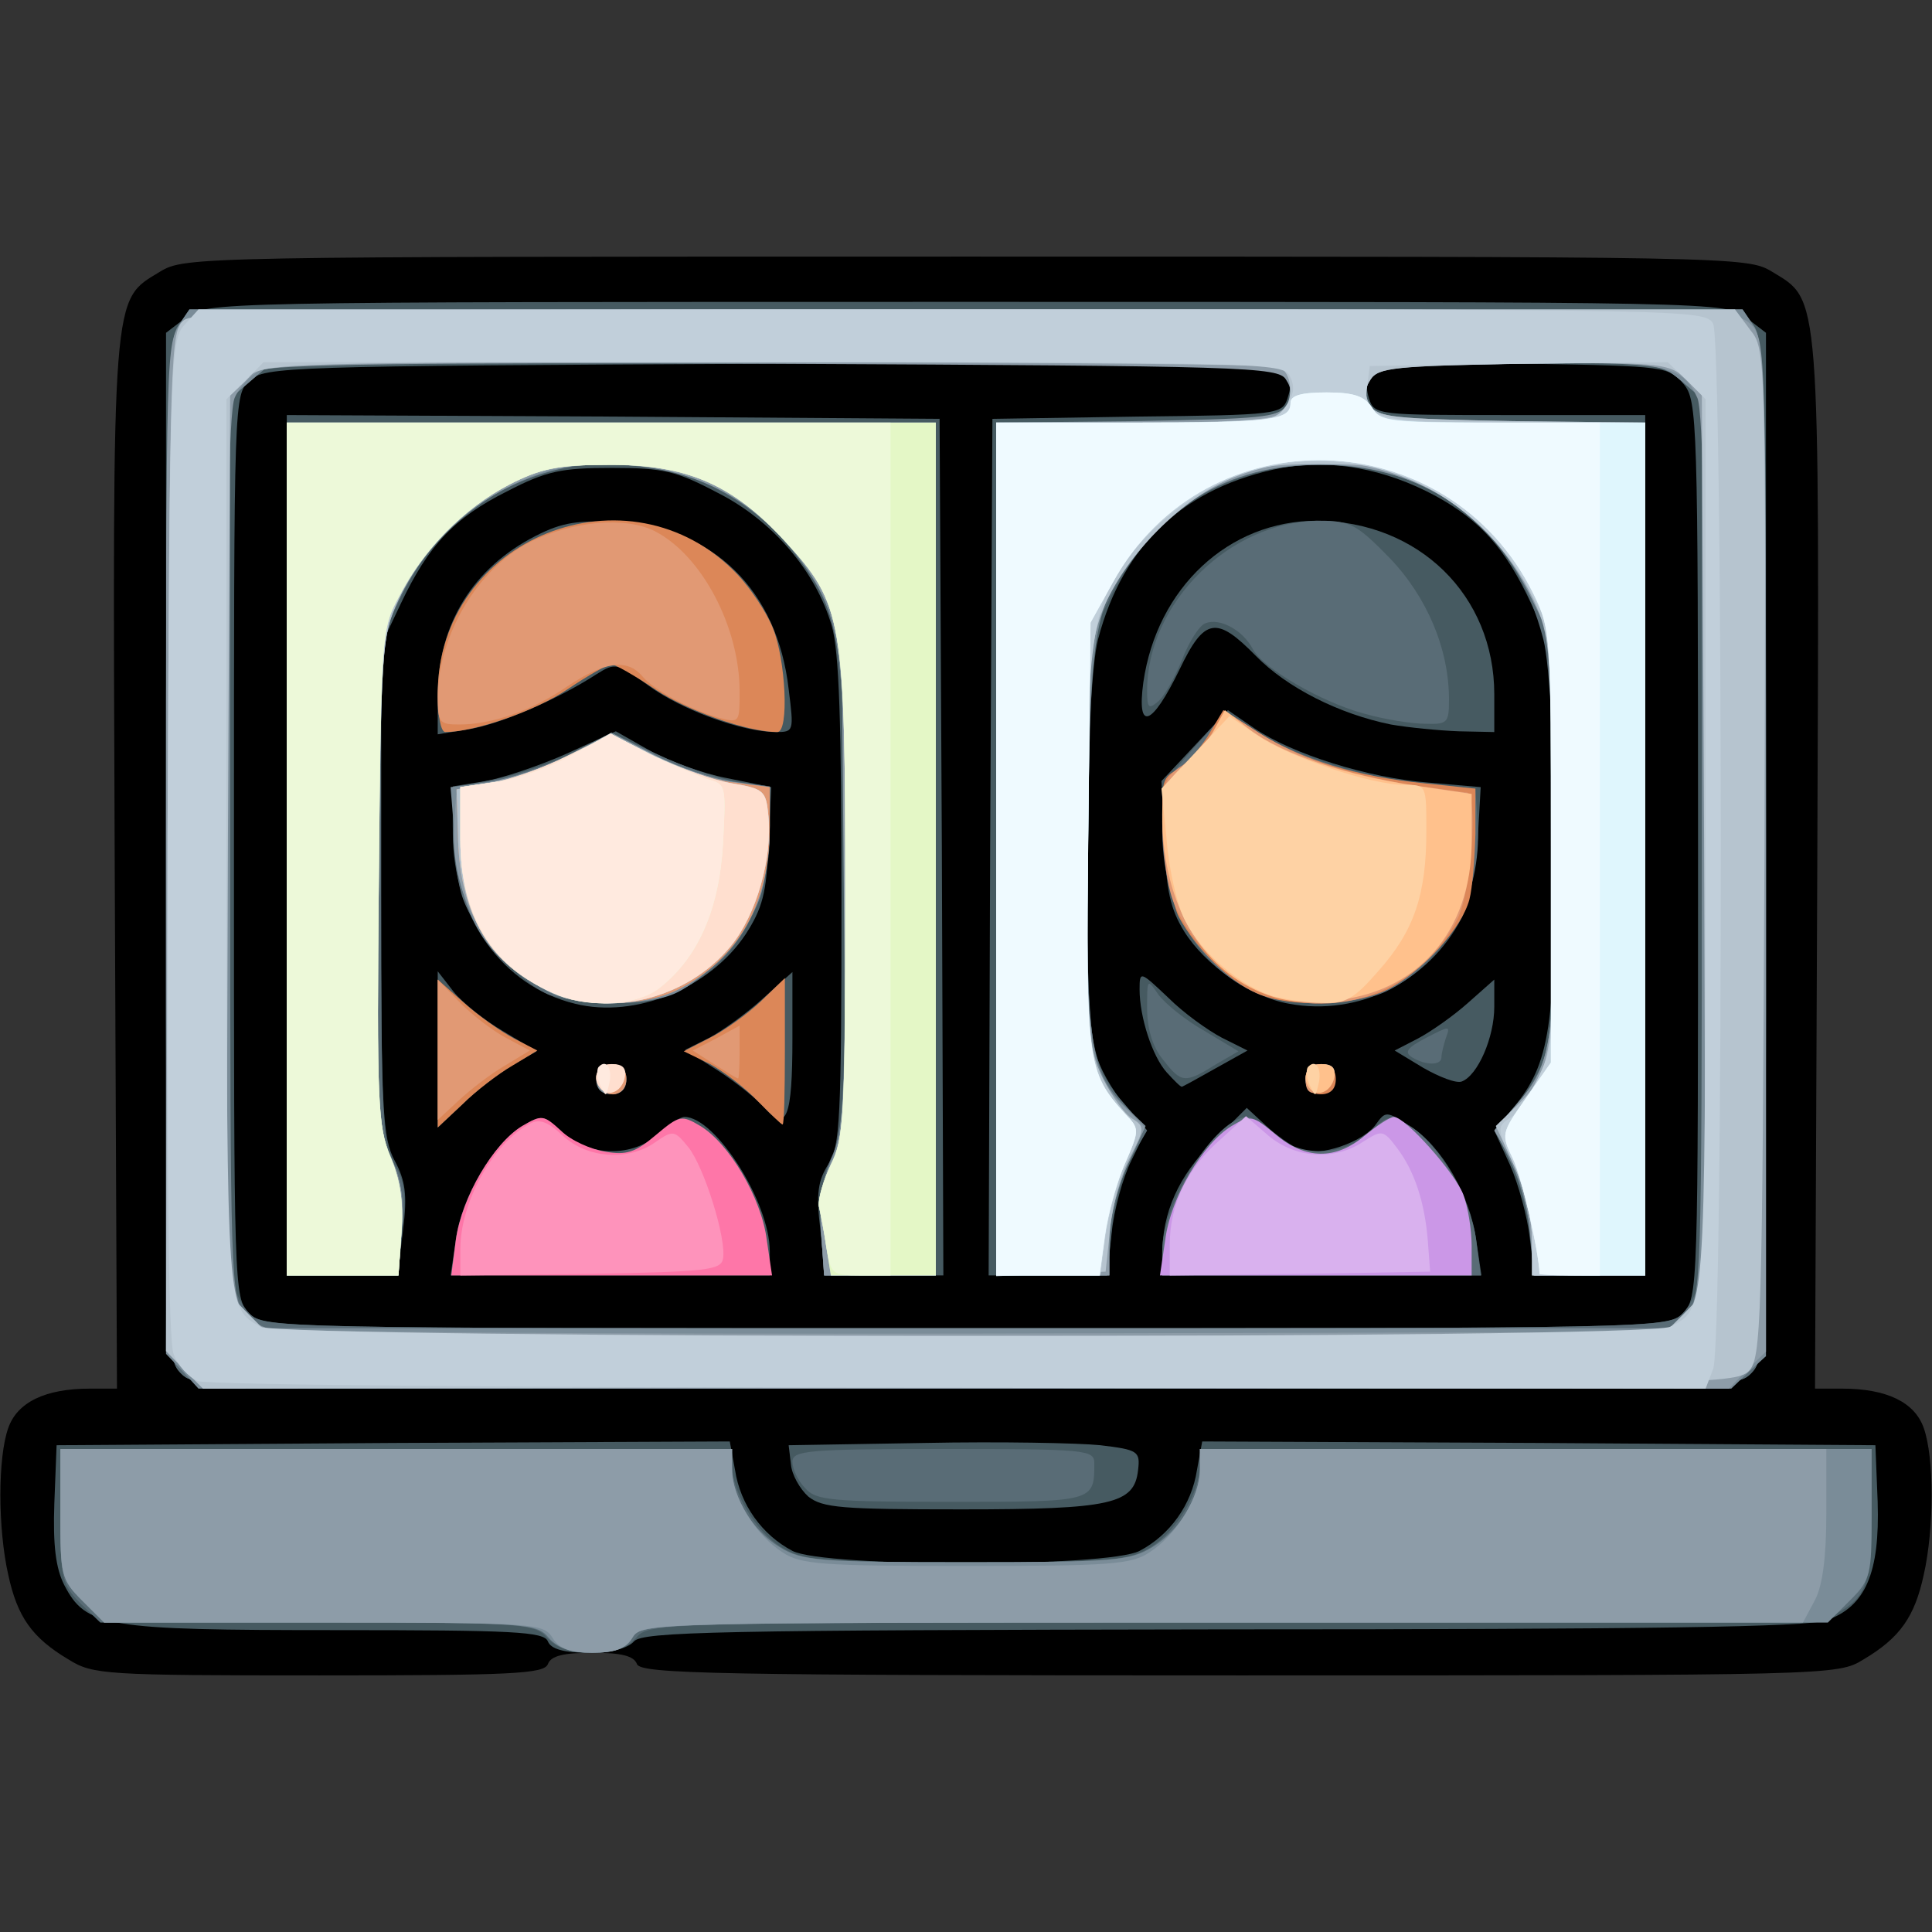 <svg class="img-fluid" id="outputsvg" xmlns="http://www.w3.org/2000/svg" width="256" height="256"
	viewBox="0 0 2560 2560">
	<rect x="0" y="0" width="2560" height="2560" fill="#333333" stroke="none"/>
	<g id="l44ilxNGtcwCFMlHoFeEC5Z" fill="rgb(0,0,0)" style="transform: none;">
		<g>
			<path id="paRl7Zniy"
				d="M91 2199 c-49 -29 -68 -57 -80 -112 -14 -62 -14 -156 0 -195 12 -34 49 -52 108 -52 l36 0 -3 -695 c-3 -767 -4 -746 60 -785 33 -20 47 -20 1068 -20 1021 0 1035 0 1068 20 64 39 63 18 60 785 l-3 695 36 0 c59 0 96 18 108 52 14 39 14 133 0 195 -12 55 -31 83 -80 112 -34 21 -42 21 -827 21 -695 0 -793 -2 -798 -15 -4 -11 -21 -15 -59 -15 -38 0 -55 4 -59 15 -5 13 -48 15 -303 15 -284 0 -300 -1 -332 -21z">
			</path>
		</g>
	</g>
	<g id="l2rwlcmVbFw6coBj2g5HEMM" fill="rgb(70,90,97)" style="transform: none;">
		<g>
			<path id="p18spn377G"
				d="M726 2175 c-5 -13 -45 -15 -281 -15 -306 0 -331 -4 -360 -60 -11 -22 -15 -52 -13 -108 l3 -77 446 -3 446 -2 7 38 c7 46 36 86 76 107 42 22 418 22 460 0 40 -21 69 -61 76 -107 l7 -38 446 2 446 3 3 75 c3 94 -16 139 -68 157 -26 9 -235 12 -801 12 -669 1 -768 3 -779 16 -8 9 -30 15 -60 15 -33 0 -50 -5 -54 -15z">
			</path>
			<path id="pyloRvEIX"
				d="M1071 1983 c-11 -10 -22 -29 -23 -43 l-3 -25 180 -3 c99 -2 204 0 233 3 50 6 53 8 50 33 -5 45 -35 52 -234 52 -159 0 -184 -2 -203 -17z">
			</path>
			<path id="pEEFDCFoL"
				d="M240 1820 c-20 -20 -20 -33 -20 -699 l0 -680 26 -20 c27 -21 30 -21 1034 -21 1004 0 1007 0 1034 21 l26 20 0 680 c0 666 0 679 -20 699 -20 20 -33 20 -1040 20 -1007 0 -1020 0 -1040 -20z m1990 -80 c20 -20 20 -33 20 -614 0 -570 -1 -595 -19 -617 -19 -23 -24 -24 -203 -27 -200 -3 -227 3 -214 46 7 22 11 22 187 22 l179 0 0 570 0 570 -74 0 -73 0 -6 -50 c-3 -27 -15 -71 -26 -96 l-21 -46 30 -36 c45 -57 53 -114 48 -375 -3 -224 -4 -234 -29 -287 -34 -73 -67 -110 -127 -143 -67 -36 -138 -49 -204 -37 -128 25 -210 101 -243 227 -18 69 -21 485 -4 546 5 21 23 52 39 71 l29 33 -20 41 c-11 22 -23 65 -26 96 l-6 56 -78 0 -79 0 2 -567 3 -568 192 -3 c186 -2 192 -3 199 -24 15 -49 18 -49 -692 -46 -635 3 -663 4 -683 22 -21 19 -21 22 -21 618 0 585 0 598 20 618 20 20 33 20 950 20 917 0 930 0 950 -20z">
			</path>
			<path id="pHlYSkI3p"
				d="M380 1120 l0 -570 433 2 432 3 3 568 2 567 -78 0 -79 0 -6 -61 c-6 -48 -3 -65 11 -87 15 -23 17 -59 17 -347 0 -238 -3 -332 -13 -366 -21 -72 -78 -139 -151 -176 -55 -29 -72 -33 -140 -33 -67 0 -87 4 -139 31 -70 35 -104 71 -141 149 l-26 55 0 325 c0 294 2 328 18 358 14 26 17 45 11 92 l-7 60 -73 0 -74 0 0 -570z">
			</path>
			<path id="pWJjFxu0g"
				d="M604 1643 c7 -56 50 -128 88 -151 26 -15 28 -15 53 8 35 33 94 34 128 2 13 -12 28 -22 34 -22 41 0 113 113 113 178 l0 32 -211 0 -212 0 7 -47z">
			</path>
			<path id="pcli95V9q"
				d="M1540 1663 c0 -57 22 -105 67 -150 l45 -45 26 24 c15 14 36 28 46 32 25 9 83 -11 99 -34 13 -18 14 -18 45 2 42 26 80 92 88 151 l7 47 -212 0 -211 0 0 -27z">
			</path>
			<path id="pD47sXxK6"
				d="M580 1391 l0 -104 21 27 c11 14 41 38 65 52 l45 27 -33 19 c-18 11 -48 34 -65 51 l-33 31 0 -103z"></path>
			<path id="pL9WLd0UI"
				d="M1014 1469 c-10 -12 -39 -35 -62 -50 l-44 -28 32 -16 c17 -9 49 -32 71 -52 l39 -35 0 88 c0 105 -8 124 -36 93z">
			</path>
			<path id="pfEuom811"
				d="M1546 1421 c-19 -21 -36 -73 -36 -110 0 -25 1 -24 38 11 20 20 52 43 71 53 l34 17 -43 24 c-23 13 -43 24 -44 24 -2 0 -10 -8 -20 -19z">
			</path>
			<path id="ptnmMXaT8"
				d="M1886 1415 l-38 -23 31 -16 c17 -9 47 -30 66 -47 l35 -31 0 36 c0 41 -22 91 -43 99 -7 3 -30 -6 -51 -18z">
			</path>
			<path id="p1DvMdoOH"
				d="M762 1330 c-96 -23 -162 -115 -162 -226 l0 -62 43 -7 c23 -4 71 -20 107 -36 l66 -30 44 25 c25 14 71 31 103 37 l59 12 -4 77 c-2 63 -8 84 -30 118 -47 71 -146 112 -226 92z">
			</path>
			<path id="pWUMTLuPh"
				d="M1708 1330 c-51 -9 -111 -51 -139 -96 -18 -29 -24 -55 -26 -118 l-4 -81 44 -47 44 -47 35 24 c50 34 151 66 231 72 l69 6 -4 71 c-3 39 -12 85 -21 102 -44 85 -137 131 -229 114z">
			</path>
			<path id="p1DAl6qizh"
				d="M580 919 c1 -92 47 -167 130 -209 35 -18 56 -21 110 -18 125 7 210 90 225 221 7 56 7 57 -17 57 -44 0 -124 -29 -168 -61 -42 -31 -45 -31 -69 -16 -54 35 -128 66 -168 73 l-43 7 0 -54z">
			</path>
			<path id="pHyRRMBln"
				d="M1843 960 c-69 -14 -138 -49 -179 -91 -52 -53 -68 -51 -101 18 -37 76 -57 83 -48 17 18 -125 113 -214 230 -214 135 1 235 99 235 230 l0 50 -47 -1 c-27 -1 -67 -5 -90 -9z">
			</path>
		</g>
	</g>
	<g id="l6ZkJYnDR3QhTMC0psA28SA" fill="rgb(89,108,118)" style="transform: none;">
		<g>
			<path id="pEOfYSvKl"
				d="M725 2170 c-17 -19 -31 -20 -305 -20 l-287 0 -27 -26 c-24 -25 -26 -33 -26 -115 l0 -89 445 0 445 0 0 21 c0 36 31 88 65 109 30 18 49 20 245 20 196 0 215 -2 245 -20 34 -21 65 -73 65 -109 l0 -21 445 0 445 0 0 88 c-1 90 -7 109 -47 130 -16 9 -227 12 -797 12 -764 0 -776 0 -793 20 -12 14 -30 20 -59 20 -28 0 -46 -6 -59 -20z">
			</path>
			<path id="p19WxDn6jW"
				d="M1067 1972 c-10 -10 -17 -26 -17 -35 0 -15 20 -17 200 -17 190 0 200 1 200 19 0 51 0 51 -190 51 -159 0 -179 -2 -193 -18z">
			</path>
			<path id="p10WzK96su"
				d="M240 1820 c-20 -20 -20 -33 -20 -693 0 -593 2 -675 16 -695 l15 -22 1029 0 1029 0 15 22 c14 20 16 102 16 695 0 660 0 673 -20 693 -20 20 -33 20 -1040 20 -1007 0 -1020 0 -1040 -20z m1989 -79 c11 -11 23 -35 26 -53 3 -18 5 -287 3 -596 l-3 -564 -28 -24 c-27 -23 -32 -24 -211 -24 -188 0 -206 4 -206 42 0 31 35 38 204 38 l166 0 0 565 0 565 -74 0 -73 0 -6 -56 c-3 -31 -15 -74 -26 -96 l-20 -41 29 -33 c16 -19 34 -50 39 -71 17 -61 14 -477 -4 -546 -38 -147 -146 -231 -295 -231 -125 0 -222 61 -277 172 l-28 57 -3 255 c-4 279 0 309 49 364 l29 34 -21 36 c-12 21 -23 61 -26 96 l-6 60 -73 0 -74 0 0 -565 0 -565 176 0 c179 0 214 -6 214 -38 0 -42 4 -42 -686 -42 l-663 0 -28 24 -28 24 -3 564 c-2 309 0 578 3 596 3 18 15 42 26 53 19 19 41 19 949 19 908 0 930 0 949 -19z">
			</path>
			<path id="pFeqoADlq"
				d="M380 1125 l0 -565 430 0 430 0 0 565 0 565 -74 0 -74 0 -4 -57 c-4 -42 0 -68 13 -98 17 -36 19 -71 19 -346 0 -340 -5 -374 -63 -451 -141 -185 -422 -158 -524 50 l-28 57 0 335 c0 302 2 339 17 362 14 22 17 39 11 87 l-6 61 -73 0 -74 0 0 -565z">
			</path>
			<path id="ph1qwfOtn"
				d="M1540 1658 c0 -65 72 -178 113 -178 6 0 21 10 34 22 34 32 93 31 128 -2 25 -23 27 -23 53 -8 38 23 80 94 88 151 l6 47 -211 0 -211 0 0 -32z">
			</path>
			<path id="p5BsyJs8Y"
				d="M1541 1404 c-14 -17 -21 -41 -21 -68 0 -39 0 -40 15 -18 9 12 36 34 61 48 l45 27 -31 18 c-40 25 -45 24 -69 -7z">
			</path>
			<path id="pYuUz3suW" d="M1871 1401 c-11 -7 -6 -13 19 -26 31 -16 32 -16 26 0 -3 9 -6 21 -6 26 0 11 -21 11 -39 0z">
			</path>
			<path id="pBSPng12M"
				d="M725 1317 c-43 -20 -102 -89 -114 -134 -6 -21 -11 -61 -11 -88 l0 -51 59 -12 c32 -7 79 -23 105 -37 l46 -24 62 29 c34 16 81 32 105 36 l43 6 0 62 c0 81 -34 152 -92 192 -33 23 -53 29 -107 31 -40 2 -78 -2 -96 -10z">
			</path>
			<path id="p8HeavMrY"
				d="M1665 1316 c-78 -35 -124 -114 -125 -214 0 -61 2 -66 42 -111 l43 -48 36 24 c52 34 141 63 222 71 l72 7 3 47 c6 95 -43 184 -122 222 -41 19 -130 20 -171 2z">
			</path>
			<path id="p9f5CGAvE"
				d="M1809 946 c-57 -15 -135 -60 -149 -86 -13 -25 -44 -42 -63 -34 -8 3 -22 25 -31 49 -10 24 -24 49 -32 55 -12 10 -14 8 -14 -15 0 -116 110 -225 229 -225 40 0 49 5 92 49 50 52 79 121 79 188 0 31 -2 33 -32 32 -18 0 -54 -6 -79 -13z">
			</path>
		</g>
	</g>
	<g id="l45mWKKiAsn9DlrAWgyqErK" fill="rgb(122,140,152)" style="transform: none;">
		<g>
			<path id="pjc5Org11"
				d="M727 2170 c-16 -19 -29 -20 -303 -20 l-286 0 -29 -29 c-28 -28 -29 -34 -29 -115 l0 -86 445 0 445 0 0 25 c0 39 27 83 63 105 29 18 51 20 247 20 196 0 218 -2 247 -20 36 -22 63 -66 63 -105 l0 -25 445 0 445 0 0 86 c0 81 -1 87 -29 115 l-29 29 -786 0 c-775 0 -786 0 -798 20 -9 15 -24 20 -53 20 -28 0 -46 -6 -58 -20z">
			</path>
			<path id="pcEH2z2ug"
				d="M242 1817 l-22 -23 0 -670 c0 -590 2 -672 16 -692 l15 -22 1029 0 1029 0 15 22 c14 20 16 102 16 693 l0 672 -23 21 -23 22 -1015 0 -1016 0 -21 -23z m1994 -78 c18 -20 19 -45 19 -616 l0 -595 -28 -24 c-28 -23 -32 -24 -211 -24 -188 0 -206 4 -206 42 0 31 35 38 204 38 l166 0 0 565 0 565 -74 0 -74 0 -4 -53 c-2 -30 -14 -73 -26 -97 l-21 -43 29 -34 c48 -54 52 -85 48 -363 l-3 -255 -28 -57 c-55 -111 -153 -173 -277 -172 -94 0 -163 28 -221 91 -80 87 -84 104 -87 397 -4 282 2 318 52 365 l24 23 -24 51 c-14 32 -24 71 -24 100 l0 47 -75 0 -75 0 0 -565 0 -565 176 0 c179 0 214 -6 214 -38 0 -42 4 -42 -686 -42 l-663 0 -28 24 -28 24 0 595 c0 571 1 596 19 616 l19 21 937 0 937 0 19 -21z">
			</path>
			<path id="p12NZNHq5s"
				d="M380 1125 l0 -565 430 0 430 0 0 565 0 565 -74 0 -74 0 -4 -57 c-3 -41 2 -70 14 -98 15 -35 18 -76 18 -346 0 -340 -5 -374 -63 -451 -144 -190 -430 -157 -531 61 -20 43 -21 65 -24 368 -3 300 -2 325 16 366 14 32 18 57 14 100 l-4 57 -74 0 -74 0 0 -565z">
			</path>
			<path id="puhhrENXS" d="M790 1430 c0 -13 7 -20 20 -20 13 0 20 7 20 20 0 13 -7 20 -20 20 -13 0 -20 -7 -20 -20z">
			</path>
			<path id="pqRN0h5qT"
				d="M725 1313 c-81 -42 -115 -97 -122 -198 l-6 -72 51 -7 c28 -4 76 -20 106 -36 l56 -29 57 29 c32 17 79 33 106 36 l47 7 0 51 c0 28 -5 68 -11 89 -13 47 -72 115 -116 134 -43 18 -131 16 -168 -4z">
			</path>
		</g>
	</g>
	<g id="l2LXp8kmPj0gecW2SqEkuHO" fill="rgb(220,135,88)" style="transform: none;">
		<g>
			<path id="pk5scwbEl"
				d="M580 1396 l0 -98 35 31 c19 17 49 38 66 47 l31 16 -33 20 c-19 11 -49 34 -66 51 l-33 31 0 -98z"></path>
			<path id="pOpmqXSBp"
				d="M1004 1459 c-16 -17 -45 -39 -63 -49 l-35 -17 35 -18 c18 -9 49 -31 67 -48 l32 -31 0 97 c0 53 -1 97 -3 97 -2 0 -16 -14 -33 -31z">
			</path>
			<path id="pxRixj7yt" d="M1730 1430 c0 -13 7 -20 20 -20 13 0 20 7 20 20 0 13 -7 20 -20 20 -13 0 -20 -7 -20 -20z">
			</path>
			<path id="pICYIIy9V"
				d="M1665 1316 c-37 -16 -81 -60 -103 -101 -8 -16 -17 -64 -20 -106 -4 -70 -3 -78 16 -88 11 -6 30 -26 42 -45 l21 -35 47 30 c57 36 130 58 220 67 l67 7 0 60 c-1 33 -4 72 -8 87 -10 38 -62 95 -108 119 -45 22 -129 25 -174 5z">
			</path>
			<path id="pzfuU12uv"
				d="M580 920 c0 -207 254 -309 397 -159 18 19 39 51 47 71 17 41 22 138 6 138 -39 0 -119 -28 -161 -56 -28 -19 -55 -34 -59 -34 -4 0 -31 15 -59 34 -42 28 -122 56 -161 56 -6 0 -10 -23 -10 -50z">
			</path>
		</g>
	</g>
	<g id="l54vExXfmzqCn7MRNn2Q9FR" fill="rgb(141,156,168)" style="transform: none;">
		<g>
			<path id="p15lIpsaLC"
				d="M732 2170 c-12 -19 -23 -20 -303 -20 l-291 0 -29 -29 c-28 -28 -29 -34 -29 -115 l0 -86 445 0 445 0 0 28 c0 35 31 86 67 109 24 16 52 18 243 18 191 0 219 -2 243 -18 36 -23 67 -74 67 -109 l0 -28 415 0 415 0 0 85 c0 58 -5 96 -15 115 l-16 30 -769 0 c-759 0 -770 0 -782 20 -9 15 -24 20 -53 20 -29 0 -44 -5 -53 -20z">
			</path>
			<path id="pn30eas27"
				d="M245 1815 l-25 -24 0 -671 c0 -657 0 -670 20 -690 20 -20 33 -20 1040 -20 1007 0 1020 0 1040 20 20 20 20 33 20 690 l0 671 -25 24 -24 25 -1011 0 -1011 0 -24 -25z m1991 -78 l24 -28 0 -579 c0 -403 -3 -586 -11 -603 -20 -44 -42 -48 -238 -45 -162 3 -185 5 -195 21 -8 12 -8 22 0 35 10 15 32 17 188 20 l176 2 0 565 0 565 -74 0 -73 0 -6 -60 c-3 -35 -14 -75 -26 -96 l-21 -36 29 -34 c49 -55 53 -85 49 -364 l-3 -255 -28 -57 c-55 -111 -153 -173 -277 -173 -123 0 -219 59 -278 170 l-27 50 -3 265 c-4 288 0 319 46 365 l29 29 -23 50 c-14 31 -24 70 -24 99 l0 47 -75 0 -75 0 0 -565 0 -565 186 -2 c165 -3 188 -5 198 -20 8 -13 8 -23 0 -35 -10 -17 -55 -18 -675 -21 -479 -2 -670 1 -685 9 -12 6 -27 22 -33 36 -8 17 -11 199 -11 601 0 626 -1 610 54 632 11 5 434 8 939 7 l919 -2 24 -28z">
			</path>
			<path id="p18m9AUIxH"
				d="M380 1125 l0 -565 430 0 430 0 0 565 0 565 -74 0 -74 0 -4 -57 c-2 -41 2 -69 15 -96 16 -35 18 -67 15 -370 l-3 -332 -27 -51 c-57 -107 -156 -168 -278 -168 -62 -1 -84 4 -132 27 -65 32 -121 89 -152 156 -20 43 -21 64 -24 368 -3 299 -2 326 16 366 14 32 18 57 14 100 l-4 57 -74 0 -74 0 0 -565z">
			</path>
			<path id="pJHdlbKRZ" d="M1730 1431 c0 -15 6 -21 21 -21 14 0 19 5 17 17 -5 26 -38 29 -38 4z"></path>
			<path id="prhxACraw"
				d="M725 1313 c-82 -43 -130 -130 -123 -224 l3 -43 59 -13 c33 -7 79 -24 103 -38 l43 -24 56 29 c30 16 77 32 104 36 l50 7 0 51 c0 103 -41 176 -121 217 -47 23 -132 25 -174 2z">
			</path>
		</g>
	</g>
	<g id="l5N66tJzcYZEBdRDscUYGcj" fill="rgb(225,153,116)" style="transform: none;">
		<g>
			<path id="p5AZd7wtK"
				d="M580 1391 l0 -93 31 32 c17 17 45 38 61 46 l30 16 -33 20 c-19 11 -46 32 -61 46 l-28 26 0 -93z"></path>
			<path id="pxCMo8a8Q" d="M797 1443 c-14 -13 -6 -33 13 -33 13 0 20 7 20 20 0 19 -20 27 -33 13z"></path>
			<path id="p16PYpODiW" d="M1730 1431 c0 -15 6 -21 21 -21 25 0 22 33 -4 38 -12 2 -17 -3 -17 -17z"></path>
			<path id="pKjFRhlDq" d="M946 1410 l-28 -18 31 -16 31 -17 0 36 c0 19 -1 35 -2 34 -2 0 -16 -9 -32 -19z"></path>
			<path id="p15OQ38NMH"
				d="M730 1314 c-79 -34 -120 -101 -123 -201 l-2 -67 45 -8 c25 -4 71 -21 102 -36 l58 -29 59 30 c33 16 80 32 105 34 l46 6 0 51 c0 103 -41 176 -121 217 -46 23 -120 24 -169 3z">
			</path>
			<path id="pbqz82AeU"
				d="M1665 1311 c-51 -23 -101 -79 -114 -128 -6 -21 -11 -63 -11 -94 0 -49 3 -59 24 -73 14 -8 32 -29 42 -45 l17 -29 45 29 c54 34 115 55 202 69 36 5 68 10 73 10 16 0 7 131 -12 168 -51 98 -166 139 -266 93z">
			</path>
			<path id="plI6RFH2o"
				d="M580 923 c1 -82 53 -169 121 -204 57 -29 128 -35 167 -15 62 32 112 127 112 212 0 42 0 42 -28 35 -40 -12 -86 -37 -101 -55 -20 -24 -51 -19 -100 14 -47 32 -99 50 -143 50 -26 0 -28 -3 -28 -37z">
			</path>
		</g>
	</g>
	<g id="l1wVQWWCGtD93SArdvthq1W" fill="rgb(254,118,168)" style="transform: none;">
		<g>
			<path id="pWOqSR7jJ"
				d="M604 1643 c8 -57 50 -128 88 -151 26 -15 28 -15 51 6 13 13 40 25 59 28 28 5 40 1 67 -22 31 -26 34 -27 59 -12 38 23 81 95 88 151 l7 47 -213 0 -212 0 6 -47z">
			</path>
		</g>
	</g>
	<g id="l5a92oM2WvM0AOwkw2u5cnp" fill="rgb(182,196,207)" style="transform: none;">
		<g>
			<path id="p1BAY45FDT"
				d="M244 1815 l-24 -25 2 -676 c3 -656 4 -676 22 -690 17 -12 174 -14 1037 -14 l1018 0 20 27 c21 26 21 29 19 694 -3 626 -4 669 -21 686 -17 17 -74 18 -1033 21 l-1015 2 -25 -25z m1987 -74 l29 -30 -2 -596 -3 -597 -24 -19 c-22 -18 -39 -19 -214 -17 -168 3 -191 5 -201 21 -8 12 -8 22 0 35 10 15 32 17 188 20 l176 2 0 565 0 565 -75 0 -75 0 0 -47 c0 -29 -10 -68 -24 -100 l-24 -51 29 -28 c47 -45 51 -76 47 -359 -3 -246 -4 -263 -26 -310 -29 -63 -83 -119 -147 -153 -43 -23 -62 -27 -135 -27 -73 0 -92 4 -136 27 -68 36 -136 113 -157 178 -14 43 -17 96 -17 308 0 240 1 258 21 300 12 24 29 48 39 54 17 11 17 13 -2 50 -12 22 -24 65 -27 96 l-6 57 -72 3 -73 3 0 -566 0 -565 183 0 c129 0 187 -4 195 -12 17 -17 15 -55 -4 -62 -9 -3 -314 -6 -679 -6 -638 0 -664 1 -686 19 l-24 19 -3 597 -2 596 29 30 29 29 922 0 922 0 29 -29z">
			</path>
			<path id="pJgEDbHJf"
				d="M380 1125 l0 -565 430 0 430 0 0 565 0 565 -70 0 -69 0 -6 -37 c-3 -21 -8 -46 -10 -55 -1 -10 6 -34 16 -55 17 -34 19 -62 19 -353 0 -371 -3 -389 -80 -473 -69 -75 -130 -102 -235 -101 -66 0 -89 5 -130 26 -64 34 -118 90 -147 153 -22 48 -23 60 -26 372 -3 295 -1 326 15 365 13 30 18 60 15 101 l-4 57 -74 0 -74 0 0 -565z">
			</path>
			<path id="pMhlBUE1T"
				d="M730 1314 c-79 -34 -120 -101 -123 -201 l-2 -67 45 -8 c25 -4 71 -21 102 -36 l58 -29 58 29 c31 15 77 32 102 36 42 7 45 10 48 42 6 57 -16 133 -50 174 -57 69 -158 95 -238 60z">
			</path>
		</g>
	</g>
	<g id="l1zzq1V8koWUeOcQ0a1CuLP" fill="rgb(203,151,231)" style="transform: none;">
		<g>
			<path id="pf02p6F7v"
				d="M1544 1643 c7 -56 50 -128 88 -151 25 -15 28 -14 58 11 40 34 80 34 118 2 17 -14 34 -25 39 -25 15 0 81 74 92 103 6 16 11 46 11 68 l0 39 -206 0 -207 0 7 -47z">
			</path>
		</g>
	</g>
	<g id="l6iz9eQ9FGqkkavdgy2AQaE" fill="rgb(254,147,187)" style="transform: none;">
		<g>
			<path id="p18R800Gh5"
				d="M610 1655 c0 -62 43 -140 92 -166 12 -7 24 -3 44 16 32 30 87 34 123 8 23 -16 25 -15 43 7 21 26 51 122 46 148 -3 15 -21 17 -176 20 l-172 2 0 -35z">
			</path>
		</g>
	</g>
	<g id="l5qTGxqdrw3GJWUq0ETgw1E" fill="rgb(255,193,140)" style="transform: none;">
		<g>
			<path id="p10Cniv5if" d="M1737 1444 c-14 -15 -6 -34 14 -34 14 0 19 5 17 17 -3 18 -20 27 -31 17z"></path>
			<path id="pr6Pqk9uz"
				d="M1664 1312 c-79 -37 -124 -122 -124 -233 0 -32 6 -45 28 -64 15 -13 34 -34 41 -48 l14 -26 32 25 c43 33 127 61 220 75 l75 11 0 63 c0 120 -73 202 -186 211 -45 4 -69 0 -100 -14z">
			</path>
		</g>
	</g>
	<g id="l7Mlz6k7eYwkfj6fm9cqNes" fill="rgb(193,207,218)" style="transform: none;">
		<g>
			<path id="p1EpLydAYP"
				d="M262 1830 c-12 -5 -27 -21 -32 -36 -7 -17 -9 -260 -8 -684 3 -631 4 -659 22 -679 l19 -21 998 0 c977 0 999 0 1009 19 13 26 14 1349 0 1385 l-10 26 -987 -1 c-569 0 -998 -4 -1011 -9z m1951 -72 c47 -25 46 -10 47 -636 l0 -593 -25 -25 -25 -24 -197 2 -198 3 -3 23 c-7 48 7 52 194 52 l174 0 0 565 0 565 -75 0 -75 0 0 -47 c0 -29 -10 -68 -24 -99 -22 -48 -23 -51 -6 -62 10 -6 27 -31 39 -56 21 -43 22 -54 19 -318 l-3 -273 -27 -51 c-102 -194 -353 -232 -505 -77 -76 79 -83 113 -83 419 0 281 2 296 51 350 19 20 19 21 0 65 -10 24 -22 68 -26 97 l-7 52 -69 0 -69 0 0 -565 0 -565 184 0 c178 0 185 -1 200 -22 11 -15 12 -26 5 -40 -9 -17 -39 -18 -685 -18 l-675 0 -24 25 -25 24 0 593 c1 623 0 610 45 636 29 16 1837 17 1868 0z">
			</path>
			<path id="pF1Xxhfsh"
				d="M730 1314 c-81 -35 -120 -101 -120 -202 l0 -69 41 -6 c23 -3 68 -19 100 -35 l59 -29 58 29 c31 15 77 32 102 36 42 7 45 10 48 42 6 57 -16 133 -50 174 -57 69 -158 95 -238 60z">
			</path>
		</g>
	</g>
	<g id="l5b006JzZDMhKAEwM3tGfs6" fill="rgb(254,210,164)" style="transform: none;">
		<g>
			<path id="pLgEEqz5q" d="M1735 1437 c-4 -10 -5 -21 -1 -24 10 -10 18 4 13 24 -4 17 -4 17 -12 0z"></path>
			<path id="pvxxEuMfT"
				d="M1687 1320 c-43 -13 -95 -57 -116 -99 -11 -20 -22 -68 -25 -107 l-7 -69 45 -48 45 -48 38 26 c43 29 150 65 194 65 29 0 29 0 29 61 0 84 -16 132 -63 185 -33 38 -44 44 -75 43 -21 0 -50 -5 -65 -9z">
			</path>
		</g>
	</g>
	<g id="l4VC9HGhyr5SxBWcahu53li" fill="rgb(217,177,238)" style="transform: none;">
		<g>
			<path id="p185XSe0y0"
				d="M1550 1649 c0 -53 23 -101 67 -139 l34 -31 30 26 c36 30 87 33 125 8 25 -16 27 -16 45 8 23 30 37 72 41 124 l3 40 -172 3 -173 2 0 -41z">
			</path>
		</g>
	</g>
	<g id="l4k6R2ll6P8Y0FokGKBup0Z" fill="rgb(228,247,198)" style="transform: none;">
		<g>
			<path id="p2GR0uJFW"
				d="M380 1125 l0 -565 430 0 430 0 0 565 0 565 -70 0 -69 0 -6 -37 c-3 -21 -8 -46 -10 -55 -1 -10 6 -34 16 -55 17 -34 19 -62 19 -353 0 -371 -3 -389 -80 -473 -69 -75 -130 -102 -235 -101 -66 0 -89 5 -130 26 -60 31 -114 86 -146 148 -24 44 -24 51 -27 372 -3 300 -1 331 15 370 13 30 18 60 15 101 l-4 57 -74 0 -74 0 0 -565z">
			</path>
		</g>
	</g>
	<g id="l3uPyx1QGNJpe3WQdRU2MVn" fill="rgb(255,223,207)" style="transform: none;">
		<g>
			<path id="p10ruI0ebG" d="M797 1444 c-14 -15 -6 -34 14 -34 14 0 19 5 17 17 -3 18 -20 27 -31 17z"></path>
			<path id="p1BU070Dey"
				d="M730 1314 c-81 -35 -120 -101 -120 -202 l0 -69 41 -6 c23 -3 68 -19 100 -35 l59 -29 57 29 c32 15 78 32 103 36 42 7 45 10 48 42 6 57 -16 133 -50 174 -57 69 -158 95 -238 60z">
			</path>
		</g>
	</g>
	<g id="l1pqLki8zHw0UCJdA8fFibT" fill="rgb(237,249,217)" style="transform: none;">
		<g>
			<path id="pc956JCp7"
				d="M380 1125 l0 -565 400 0 400 0 0 565 0 565 -40 0 c-38 0 -39 -2 -45 -37 -3 -21 -8 -46 -10 -55 -1 -10 6 -34 16 -55 17 -34 19 -62 19 -353 0 -371 -3 -389 -80 -473 -69 -75 -130 -102 -235 -101 -66 0 -89 5 -130 26 -60 31 -114 86 -146 148 -24 44 -24 51 -27 372 -3 300 -1 331 15 370 13 30 18 60 15 101 l-4 57 -74 0 -74 0 0 -565z">
			</path>
			<path id="pfPJFSG9z"
				d="M740 1319 c-86 -35 -130 -105 -130 -207 l0 -69 48 -7 c26 -3 70 -19 99 -35 l52 -29 53 28 c30 14 65 29 77 33 23 6 23 9 19 85 -5 87 -33 151 -84 191 -29 23 -90 27 -134 10z">
			</path>
		</g>
	</g>
	<g id="l3ILzI8UebIGywM4BGqPyJM" fill="rgb(255,234,223)" style="transform: none;">
		<g>
			<path id="p1HQu9sJzK" d="M795 1437 c-4 -10 -5 -21 -1 -24 10 -10 18 4 13 24 -4 17 -4 17 -12 0z"></path>
			<path id="pggupyhya"
				d="M740 1319 c-86 -35 -130 -105 -130 -207 l0 -69 47 -7 c27 -3 71 -19 100 -35 l52 -29 53 28 c30 14 65 29 77 33 23 6 23 9 19 85 -5 87 -33 151 -84 191 -29 23 -90 27 -134 10z">
			</path>
		</g>
	</g>
	<g id="l1uCFFMI2YsBkOgydYkbk2s" fill="rgb(223,246,253)" style="transform: none;">
		<g>
			<path id="pAlW7skbF"
				d="M1320 1125 l0 -565 179 0 c187 0 211 -3 211 -26 0 -10 14 -14 48 -14 36 0 50 5 60 20 11 19 23 20 187 20 l175 0 0 565 0 565 -70 0 c-38 0 -70 -1 -70 -2 -1 -30 -23 -126 -35 -152 -16 -33 -16 -34 17 -81 l33 -47 0 -286 c0 -281 0 -288 -23 -335 -113 -229 -434 -238 -557 -16 l-30 54 -3 282 c-3 301 -2 313 49 369 19 20 19 21 0 65 -11 24 -23 68 -27 97 l-7 52 -68 0 -69 0 0 -565z">
			</path>
		</g>
	</g>
	<g id="l4DjkRPVABC6nShkfX9YCHs" fill="rgb(239,250,255)" style="transform: none;">
		<g>
			<path id="pPO41pETB"
				d="M1320 1125 l0 -565 179 0 c187 0 211 -3 211 -26 0 -10 14 -14 48 -14 36 0 50 5 60 20 11 19 23 20 157 20 l145 0 0 565 0 565 -40 0 c-22 0 -40 -1 -40 -2 -1 -30 -23 -126 -35 -152 -16 -33 -16 -34 17 -81 l33 -47 0 -286 c0 -281 0 -288 -23 -335 -113 -229 -434 -238 -557 -16 l-30 54 -3 282 c-3 301 -2 313 49 369 19 20 19 21 0 65 -11 24 -23 68 -27 97 l-7 52 -68 0 -69 0 0 -565z">
			</path>
		</g>
	</g>
</svg>